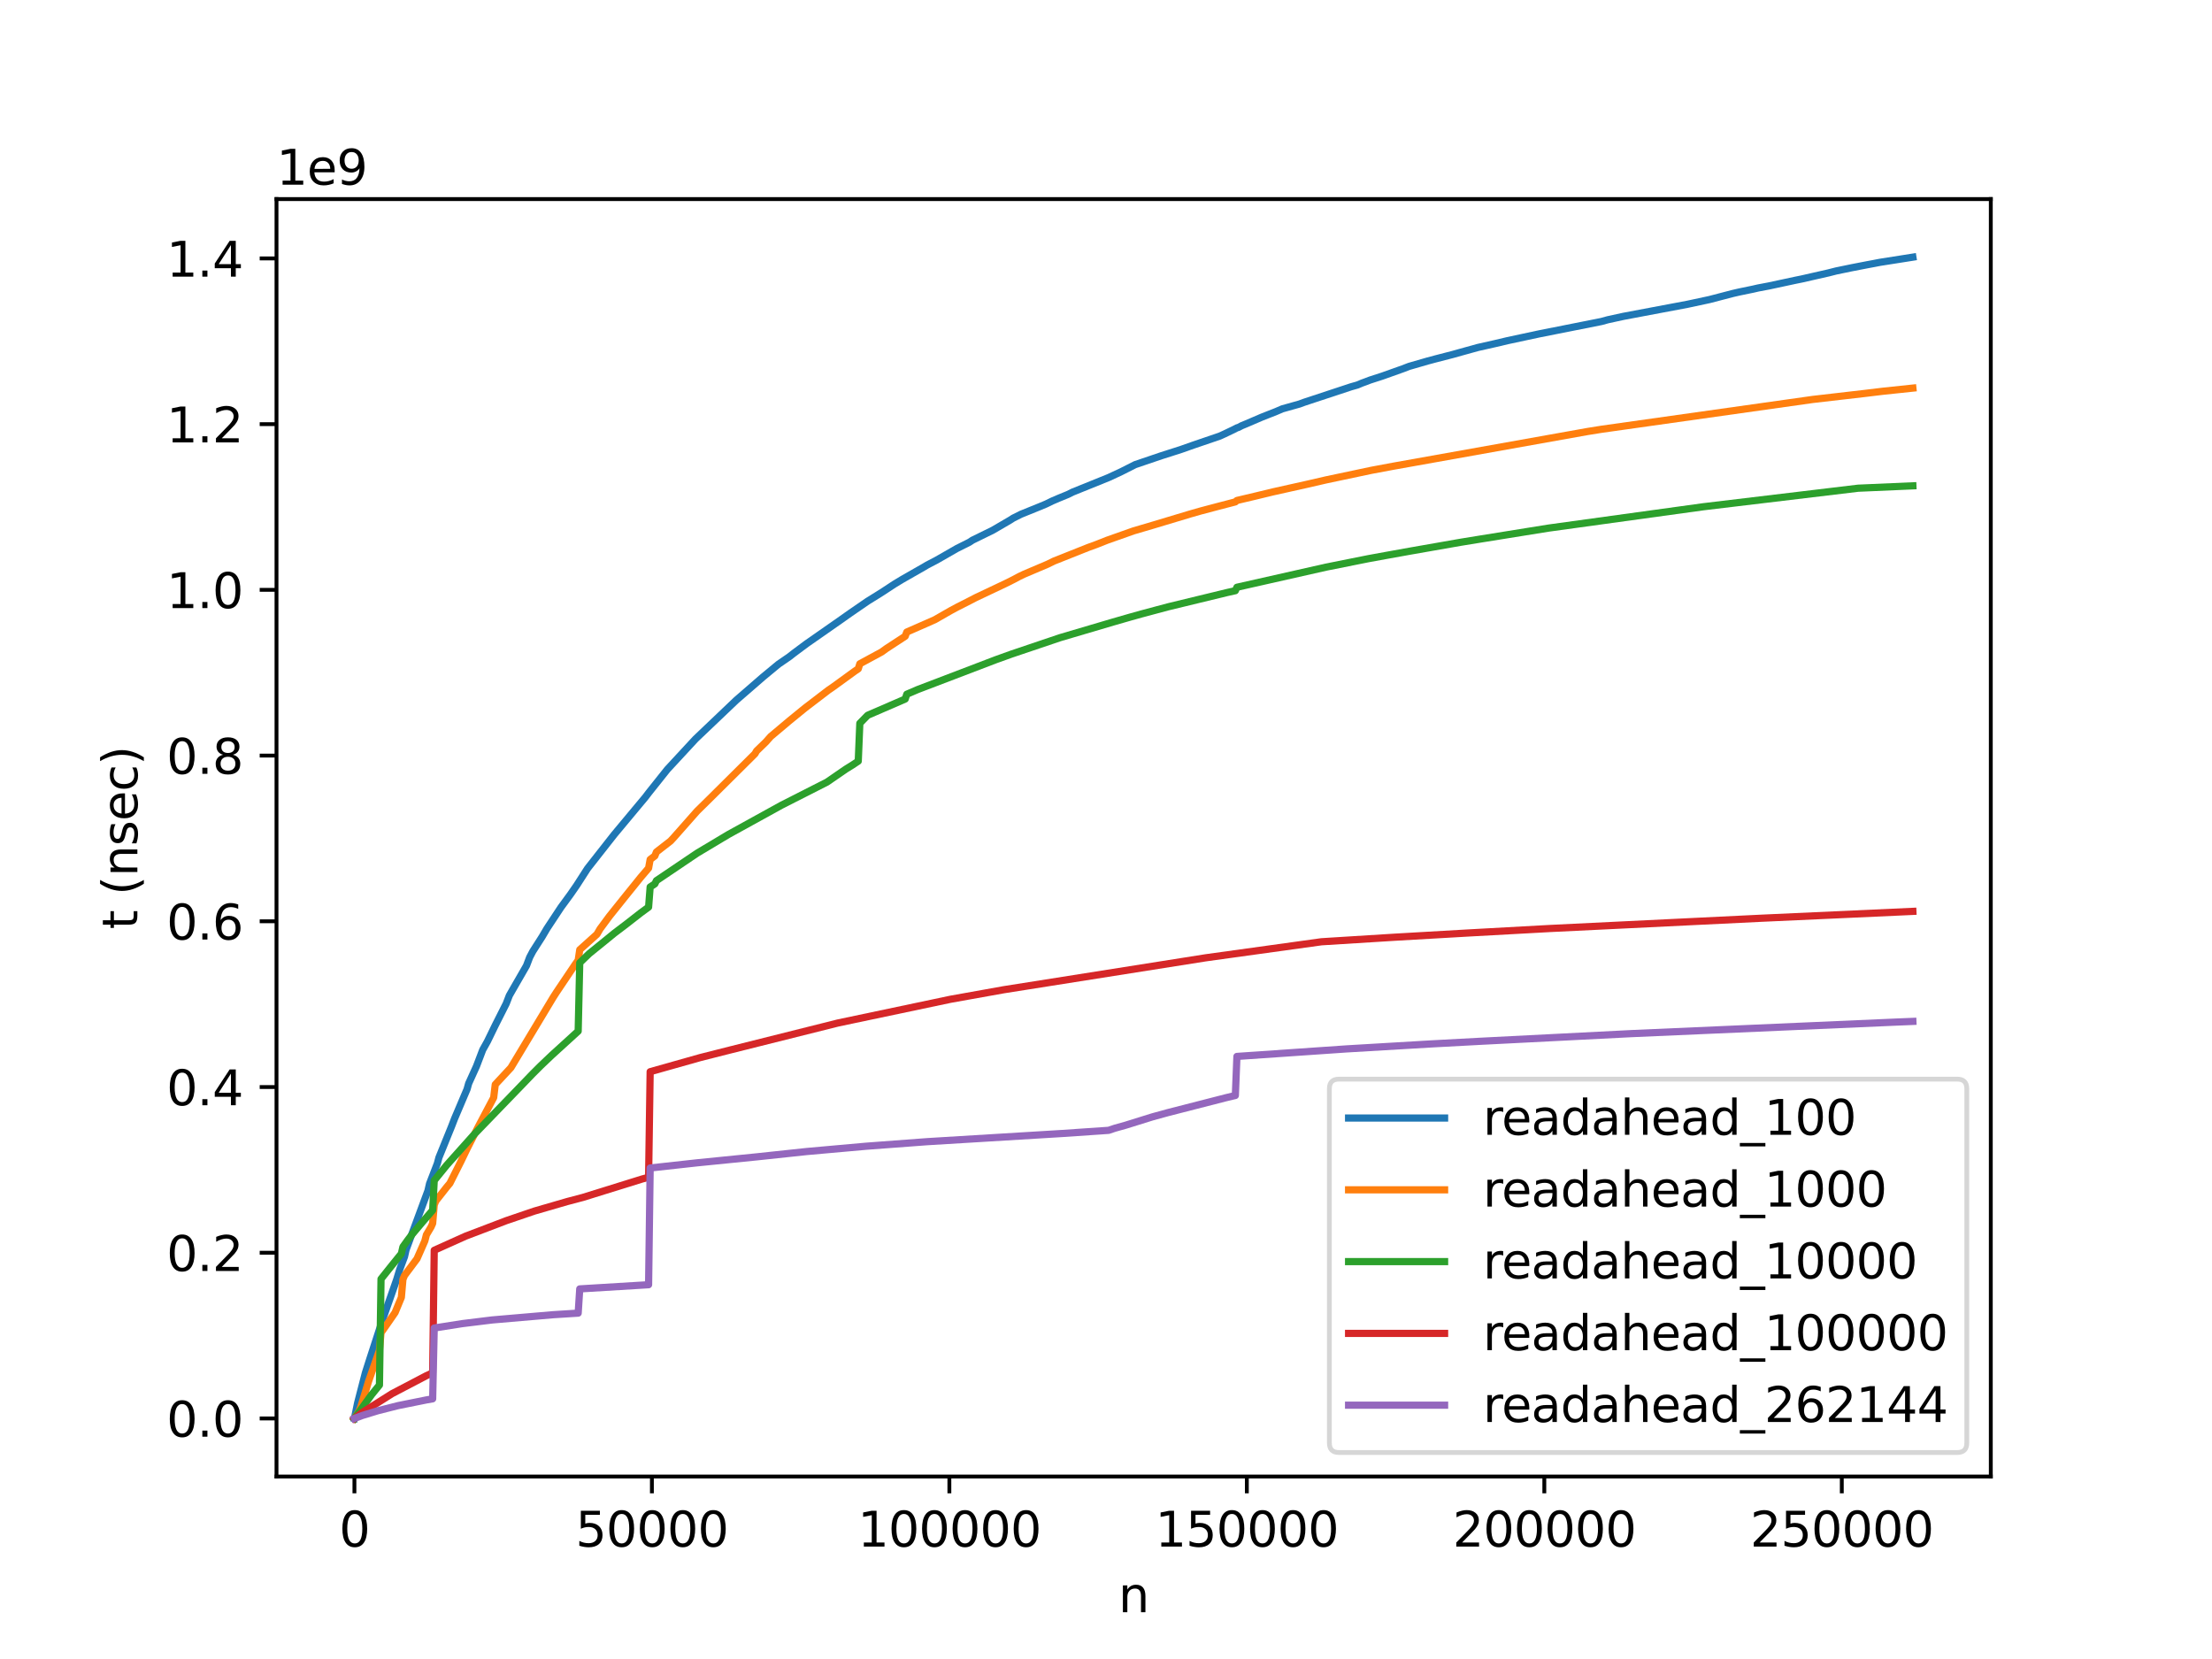 <?xml version="1.0" encoding="utf-8" standalone="no"?>
<!DOCTYPE svg PUBLIC "-//W3C//DTD SVG 1.1//EN"
  "http://www.w3.org/Graphics/SVG/1.1/DTD/svg11.dtd">
<svg xmlns:xlink="http://www.w3.org/1999/xlink" width="460.8pt" height="345.6pt" viewBox="0 0 460.8 345.6" xmlns="http://www.w3.org/2000/svg" version="1.1">
 <defs>
  <style type="text/css">*{stroke-linejoin: round; stroke-linecap: butt}</style>
 </defs>
 <g id="figure_1">
  <g id="patch_1">
   <path d="M 0 345.6 
L 460.8 345.6 
L 460.8 0 
L 0 0 
z
" style="fill: #ffffff"/>
  </g>
  <g id="axes_1">
   <g id="patch_2">
    <path d="M 57.6 307.584 
L 414.72 307.584 
L 414.72 41.472 
L 57.6 41.472 
z
" style="fill: #ffffff"/>
   </g>
   <g id="matplotlib.axis_1">
    <g id="xtick_1">
     <g id="line2d_1">
      <defs>
       <path id="m95e3d54106" d="M 0 0 
L 0 3.5 
" style="stroke: #000000; stroke-width: 0.8"/>
      </defs>
      <g>
       <use xlink:href="#m95e3d54106" x="73.833" y="307.584" style="stroke: #000000; stroke-width: 0.8"/>
      </g>
     </g>
     <g id="text_1">
      <!-- 0 -->
      <g transform="translate(70.651 322.182) scale(0.1 -0.1)">
       <defs>
        <path id="DejaVuSans-30" d="M 2034 4250 
Q 1547 4250 1301 3770 
Q 1056 3291 1056 2328 
Q 1056 1369 1301 889 
Q 1547 409 2034 409 
Q 2525 409 2770 889 
Q 3016 1369 3016 2328 
Q 3016 3291 2770 3770 
Q 2525 4250 2034 4250 
z
M 2034 4750 
Q 2819 4750 3233 4129 
Q 3647 3509 3647 2328 
Q 3647 1150 3233 529 
Q 2819 -91 2034 -91 
Q 1250 -91 836 529 
Q 422 1150 422 2328 
Q 422 3509 836 4129 
Q 1250 4750 2034 4750 
z
" transform="scale(0.016)"/>
       </defs>
       <use xlink:href="#DejaVuSans-30"/>
      </g>
     </g>
    </g>
    <g id="xtick_2">
     <g id="line2d_2">
      <g>
       <use xlink:href="#m95e3d54106" x="135.802" y="307.584" style="stroke: #000000; stroke-width: 0.8"/>
      </g>
     </g>
     <g id="text_2">
      <!-- 50000 -->
      <g transform="translate(119.896 322.182) scale(0.1 -0.1)">
       <defs>
        <path id="DejaVuSans-35" d="M 691 4666 
L 3169 4666 
L 3169 4134 
L 1269 4134 
L 1269 2991 
Q 1406 3038 1543 3061 
Q 1681 3084 1819 3084 
Q 2600 3084 3056 2656 
Q 3513 2228 3513 1497 
Q 3513 744 3044 326 
Q 2575 -91 1722 -91 
Q 1428 -91 1123 -41 
Q 819 9 494 109 
L 494 744 
Q 775 591 1075 516 
Q 1375 441 1709 441 
Q 2250 441 2565 725 
Q 2881 1009 2881 1497 
Q 2881 1984 2565 2268 
Q 2250 2553 1709 2553 
Q 1456 2553 1204 2497 
Q 953 2441 691 2322 
L 691 4666 
z
" transform="scale(0.016)"/>
       </defs>
       <use xlink:href="#DejaVuSans-35"/>
       <use xlink:href="#DejaVuSans-30" x="63.623"/>
       <use xlink:href="#DejaVuSans-30" x="127.246"/>
       <use xlink:href="#DejaVuSans-30" x="190.869"/>
       <use xlink:href="#DejaVuSans-30" x="254.492"/>
      </g>
     </g>
    </g>
    <g id="xtick_3">
     <g id="line2d_3">
      <g>
       <use xlink:href="#m95e3d54106" x="197.771" y="307.584" style="stroke: #000000; stroke-width: 0.8"/>
      </g>
     </g>
     <g id="text_3">
      <!-- 100000 -->
      <g transform="translate(178.684 322.182) scale(0.1 -0.1)">
       <defs>
        <path id="DejaVuSans-31" d="M 794 531 
L 1825 531 
L 1825 4091 
L 703 3866 
L 703 4441 
L 1819 4666 
L 2450 4666 
L 2450 531 
L 3481 531 
L 3481 0 
L 794 0 
L 794 531 
z
" transform="scale(0.016)"/>
       </defs>
       <use xlink:href="#DejaVuSans-31"/>
       <use xlink:href="#DejaVuSans-30" x="63.623"/>
       <use xlink:href="#DejaVuSans-30" x="127.246"/>
       <use xlink:href="#DejaVuSans-30" x="190.869"/>
       <use xlink:href="#DejaVuSans-30" x="254.492"/>
       <use xlink:href="#DejaVuSans-30" x="318.115"/>
      </g>
     </g>
    </g>
    <g id="xtick_4">
     <g id="line2d_4">
      <g>
       <use xlink:href="#m95e3d54106" x="259.741" y="307.584" style="stroke: #000000; stroke-width: 0.8"/>
      </g>
     </g>
     <g id="text_4">
      <!-- 150000 -->
      <g transform="translate(240.653 322.182) scale(0.1 -0.1)">
       <use xlink:href="#DejaVuSans-31"/>
       <use xlink:href="#DejaVuSans-35" x="63.623"/>
       <use xlink:href="#DejaVuSans-30" x="127.246"/>
       <use xlink:href="#DejaVuSans-30" x="190.869"/>
       <use xlink:href="#DejaVuSans-30" x="254.492"/>
       <use xlink:href="#DejaVuSans-30" x="318.115"/>
      </g>
     </g>
    </g>
    <g id="xtick_5">
     <g id="line2d_5">
      <g>
       <use xlink:href="#m95e3d54106" x="321.71" y="307.584" style="stroke: #000000; stroke-width: 0.8"/>
      </g>
     </g>
     <g id="text_5">
      <!-- 200000 -->
      <g transform="translate(302.622 322.182) scale(0.1 -0.1)">
       <defs>
        <path id="DejaVuSans-32" d="M 1228 531 
L 3431 531 
L 3431 0 
L 469 0 
L 469 531 
Q 828 903 1448 1529 
Q 2069 2156 2228 2338 
Q 2531 2678 2651 2914 
Q 2772 3150 2772 3378 
Q 2772 3750 2511 3984 
Q 2250 4219 1831 4219 
Q 1534 4219 1204 4116 
Q 875 4013 500 3803 
L 500 4441 
Q 881 4594 1212 4672 
Q 1544 4750 1819 4750 
Q 2544 4750 2975 4387 
Q 3406 4025 3406 3419 
Q 3406 3131 3298 2873 
Q 3191 2616 2906 2266 
Q 2828 2175 2409 1742 
Q 1991 1309 1228 531 
z
" transform="scale(0.016)"/>
       </defs>
       <use xlink:href="#DejaVuSans-32"/>
       <use xlink:href="#DejaVuSans-30" x="63.623"/>
       <use xlink:href="#DejaVuSans-30" x="127.246"/>
       <use xlink:href="#DejaVuSans-30" x="190.869"/>
       <use xlink:href="#DejaVuSans-30" x="254.492"/>
       <use xlink:href="#DejaVuSans-30" x="318.115"/>
      </g>
     </g>
    </g>
    <g id="xtick_6">
     <g id="line2d_6">
      <g>
       <use xlink:href="#m95e3d54106" x="383.679" y="307.584" style="stroke: #000000; stroke-width: 0.8"/>
      </g>
     </g>
     <g id="text_6">
      <!-- 250000 -->
      <g transform="translate(364.592 322.182) scale(0.1 -0.1)">
       <use xlink:href="#DejaVuSans-32"/>
       <use xlink:href="#DejaVuSans-35" x="63.623"/>
       <use xlink:href="#DejaVuSans-30" x="127.246"/>
       <use xlink:href="#DejaVuSans-30" x="190.869"/>
       <use xlink:href="#DejaVuSans-30" x="254.492"/>
       <use xlink:href="#DejaVuSans-30" x="318.115"/>
      </g>
     </g>
    </g>
    <g id="text_7">
     <!-- n -->
     <g transform="translate(232.991 335.861) scale(0.1 -0.1)">
      <defs>
       <path id="DejaVuSans-6e" d="M 3513 2113 
L 3513 0 
L 2938 0 
L 2938 2094 
Q 2938 2591 2744 2837 
Q 2550 3084 2163 3084 
Q 1697 3084 1428 2787 
Q 1159 2491 1159 1978 
L 1159 0 
L 581 0 
L 581 3500 
L 1159 3500 
L 1159 2956 
Q 1366 3272 1645 3428 
Q 1925 3584 2291 3584 
Q 2894 3584 3203 3211 
Q 3513 2838 3513 2113 
z
" transform="scale(0.016)"/>
      </defs>
      <use xlink:href="#DejaVuSans-6e"/>
     </g>
    </g>
   </g>
   <g id="matplotlib.axis_2">
    <g id="ytick_1">
     <g id="line2d_7">
      <defs>
       <path id="m4dc366f9ca" d="M 0 0 
L -3.5 0 
" style="stroke: #000000; stroke-width: 0.8"/>
      </defs>
      <g>
       <use xlink:href="#m4dc366f9ca" x="57.6" y="295.489" style="stroke: #000000; stroke-width: 0.8"/>
      </g>
     </g>
     <g id="text_8">
      <!-- 0.0 -->
      <g transform="translate(34.697 299.288) scale(0.1 -0.1)">
       <defs>
        <path id="DejaVuSans-2e" d="M 684 794 
L 1344 794 
L 1344 0 
L 684 0 
L 684 794 
z
" transform="scale(0.016)"/>
       </defs>
       <use xlink:href="#DejaVuSans-30"/>
       <use xlink:href="#DejaVuSans-2e" x="63.623"/>
       <use xlink:href="#DejaVuSans-30" x="95.41"/>
      </g>
     </g>
    </g>
    <g id="ytick_2">
     <g id="line2d_8">
      <g>
       <use xlink:href="#m4dc366f9ca" x="57.6" y="260.966" style="stroke: #000000; stroke-width: 0.8"/>
      </g>
     </g>
     <g id="text_9">
      <!-- 0.2 -->
      <g transform="translate(34.697 264.766) scale(0.1 -0.1)">
       <use xlink:href="#DejaVuSans-30"/>
       <use xlink:href="#DejaVuSans-2e" x="63.623"/>
       <use xlink:href="#DejaVuSans-32" x="95.41"/>
      </g>
     </g>
    </g>
    <g id="ytick_3">
     <g id="line2d_9">
      <g>
       <use xlink:href="#m4dc366f9ca" x="57.6" y="226.444" style="stroke: #000000; stroke-width: 0.8"/>
      </g>
     </g>
     <g id="text_10">
      <!-- 0.4 -->
      <g transform="translate(34.697 230.243) scale(0.1 -0.1)">
       <defs>
        <path id="DejaVuSans-34" d="M 2419 4116 
L 825 1625 
L 2419 1625 
L 2419 4116 
z
M 2253 4666 
L 3047 4666 
L 3047 1625 
L 3713 1625 
L 3713 1100 
L 3047 1100 
L 3047 0 
L 2419 0 
L 2419 1100 
L 313 1100 
L 313 1709 
L 2253 4666 
z
" transform="scale(0.016)"/>
       </defs>
       <use xlink:href="#DejaVuSans-30"/>
       <use xlink:href="#DejaVuSans-2e" x="63.623"/>
       <use xlink:href="#DejaVuSans-34" x="95.41"/>
      </g>
     </g>
    </g>
    <g id="ytick_4">
     <g id="line2d_10">
      <g>
       <use xlink:href="#m4dc366f9ca" x="57.6" y="191.922" style="stroke: #000000; stroke-width: 0.8"/>
      </g>
     </g>
     <g id="text_11">
      <!-- 0.6 -->
      <g transform="translate(34.697 195.721) scale(0.1 -0.1)">
       <defs>
        <path id="DejaVuSans-36" d="M 2113 2584 
Q 1688 2584 1439 2293 
Q 1191 2003 1191 1497 
Q 1191 994 1439 701 
Q 1688 409 2113 409 
Q 2538 409 2786 701 
Q 3034 994 3034 1497 
Q 3034 2003 2786 2293 
Q 2538 2584 2113 2584 
z
M 3366 4563 
L 3366 3988 
Q 3128 4100 2886 4159 
Q 2644 4219 2406 4219 
Q 1781 4219 1451 3797 
Q 1122 3375 1075 2522 
Q 1259 2794 1537 2939 
Q 1816 3084 2150 3084 
Q 2853 3084 3261 2657 
Q 3669 2231 3669 1497 
Q 3669 778 3244 343 
Q 2819 -91 2113 -91 
Q 1303 -91 875 529 
Q 447 1150 447 2328 
Q 447 3434 972 4092 
Q 1497 4750 2381 4750 
Q 2619 4750 2861 4703 
Q 3103 4656 3366 4563 
z
" transform="scale(0.016)"/>
       </defs>
       <use xlink:href="#DejaVuSans-30"/>
       <use xlink:href="#DejaVuSans-2e" x="63.623"/>
       <use xlink:href="#DejaVuSans-36" x="95.41"/>
      </g>
     </g>
    </g>
    <g id="ytick_5">
     <g id="line2d_11">
      <g>
       <use xlink:href="#m4dc366f9ca" x="57.6" y="157.4" style="stroke: #000000; stroke-width: 0.8"/>
      </g>
     </g>
     <g id="text_12">
      <!-- 0.8 -->
      <g transform="translate(34.697 161.199) scale(0.1 -0.1)">
       <defs>
        <path id="DejaVuSans-38" d="M 2034 2216 
Q 1584 2216 1326 1975 
Q 1069 1734 1069 1313 
Q 1069 891 1326 650 
Q 1584 409 2034 409 
Q 2484 409 2743 651 
Q 3003 894 3003 1313 
Q 3003 1734 2745 1975 
Q 2488 2216 2034 2216 
z
M 1403 2484 
Q 997 2584 770 2862 
Q 544 3141 544 3541 
Q 544 4100 942 4425 
Q 1341 4750 2034 4750 
Q 2731 4750 3128 4425 
Q 3525 4100 3525 3541 
Q 3525 3141 3298 2862 
Q 3072 2584 2669 2484 
Q 3125 2378 3379 2068 
Q 3634 1759 3634 1313 
Q 3634 634 3220 271 
Q 2806 -91 2034 -91 
Q 1263 -91 848 271 
Q 434 634 434 1313 
Q 434 1759 690 2068 
Q 947 2378 1403 2484 
z
M 1172 3481 
Q 1172 3119 1398 2916 
Q 1625 2713 2034 2713 
Q 2441 2713 2670 2916 
Q 2900 3119 2900 3481 
Q 2900 3844 2670 4047 
Q 2441 4250 2034 4250 
Q 1625 4250 1398 4047 
Q 1172 3844 1172 3481 
z
" transform="scale(0.016)"/>
       </defs>
       <use xlink:href="#DejaVuSans-30"/>
       <use xlink:href="#DejaVuSans-2e" x="63.623"/>
       <use xlink:href="#DejaVuSans-38" x="95.41"/>
      </g>
     </g>
    </g>
    <g id="ytick_6">
     <g id="line2d_12">
      <g>
       <use xlink:href="#m4dc366f9ca" x="57.6" y="122.877" style="stroke: #000000; stroke-width: 0.8"/>
      </g>
     </g>
     <g id="text_13">
      <!-- 1.0 -->
      <g transform="translate(34.697 126.676) scale(0.1 -0.1)">
       <use xlink:href="#DejaVuSans-31"/>
       <use xlink:href="#DejaVuSans-2e" x="63.623"/>
       <use xlink:href="#DejaVuSans-30" x="95.41"/>
      </g>
     </g>
    </g>
    <g id="ytick_7">
     <g id="line2d_13">
      <g>
       <use xlink:href="#m4dc366f9ca" x="57.6" y="88.355" style="stroke: #000000; stroke-width: 0.8"/>
      </g>
     </g>
     <g id="text_14">
      <!-- 1.2 -->
      <g transform="translate(34.697 92.154) scale(0.1 -0.1)">
       <use xlink:href="#DejaVuSans-31"/>
       <use xlink:href="#DejaVuSans-2e" x="63.623"/>
       <use xlink:href="#DejaVuSans-32" x="95.41"/>
      </g>
     </g>
    </g>
    <g id="ytick_8">
     <g id="line2d_14">
      <g>
       <use xlink:href="#m4dc366f9ca" x="57.6" y="53.833" style="stroke: #000000; stroke-width: 0.8"/>
      </g>
     </g>
     <g id="text_15">
      <!-- 1.4 -->
      <g transform="translate(34.697 57.632) scale(0.1 -0.1)">
       <use xlink:href="#DejaVuSans-31"/>
       <use xlink:href="#DejaVuSans-2e" x="63.623"/>
       <use xlink:href="#DejaVuSans-34" x="95.41"/>
      </g>
     </g>
    </g>
    <g id="text_16">
     <!-- t (nsec) -->
     <g transform="translate(28.617 193.578) rotate(-90) scale(0.1 -0.1)">
      <defs>
       <path id="DejaVuSans-74" d="M 1172 4494 
L 1172 3500 
L 2356 3500 
L 2356 3053 
L 1172 3053 
L 1172 1153 
Q 1172 725 1289 603 
Q 1406 481 1766 481 
L 2356 481 
L 2356 0 
L 1766 0 
Q 1100 0 847 248 
Q 594 497 594 1153 
L 594 3053 
L 172 3053 
L 172 3500 
L 594 3500 
L 594 4494 
L 1172 4494 
z
" transform="scale(0.016)"/>
       <path id="DejaVuSans-20" transform="scale(0.016)"/>
       <path id="DejaVuSans-28" d="M 1984 4856 
Q 1566 4138 1362 3434 
Q 1159 2731 1159 2009 
Q 1159 1288 1364 580 
Q 1569 -128 1984 -844 
L 1484 -844 
Q 1016 -109 783 600 
Q 550 1309 550 2009 
Q 550 2706 781 3412 
Q 1013 4119 1484 4856 
L 1984 4856 
z
" transform="scale(0.016)"/>
       <path id="DejaVuSans-73" d="M 2834 3397 
L 2834 2853 
Q 2591 2978 2328 3040 
Q 2066 3103 1784 3103 
Q 1356 3103 1142 2972 
Q 928 2841 928 2578 
Q 928 2378 1081 2264 
Q 1234 2150 1697 2047 
L 1894 2003 
Q 2506 1872 2764 1633 
Q 3022 1394 3022 966 
Q 3022 478 2636 193 
Q 2250 -91 1575 -91 
Q 1294 -91 989 -36 
Q 684 19 347 128 
L 347 722 
Q 666 556 975 473 
Q 1284 391 1588 391 
Q 1994 391 2212 530 
Q 2431 669 2431 922 
Q 2431 1156 2273 1281 
Q 2116 1406 1581 1522 
L 1381 1569 
Q 847 1681 609 1914 
Q 372 2147 372 2553 
Q 372 3047 722 3315 
Q 1072 3584 1716 3584 
Q 2034 3584 2315 3537 
Q 2597 3491 2834 3397 
z
" transform="scale(0.016)"/>
       <path id="DejaVuSans-65" d="M 3597 1894 
L 3597 1613 
L 953 1613 
Q 991 1019 1311 708 
Q 1631 397 2203 397 
Q 2534 397 2845 478 
Q 3156 559 3463 722 
L 3463 178 
Q 3153 47 2828 -22 
Q 2503 -91 2169 -91 
Q 1331 -91 842 396 
Q 353 884 353 1716 
Q 353 2575 817 3079 
Q 1281 3584 2069 3584 
Q 2775 3584 3186 3129 
Q 3597 2675 3597 1894 
z
M 3022 2063 
Q 3016 2534 2758 2815 
Q 2500 3097 2075 3097 
Q 1594 3097 1305 2825 
Q 1016 2553 972 2059 
L 3022 2063 
z
" transform="scale(0.016)"/>
       <path id="DejaVuSans-63" d="M 3122 3366 
L 3122 2828 
Q 2878 2963 2633 3030 
Q 2388 3097 2138 3097 
Q 1578 3097 1268 2742 
Q 959 2388 959 1747 
Q 959 1106 1268 751 
Q 1578 397 2138 397 
Q 2388 397 2633 464 
Q 2878 531 3122 666 
L 3122 134 
Q 2881 22 2623 -34 
Q 2366 -91 2075 -91 
Q 1284 -91 818 406 
Q 353 903 353 1747 
Q 353 2603 823 3093 
Q 1294 3584 2113 3584 
Q 2378 3584 2631 3529 
Q 2884 3475 3122 3366 
z
" transform="scale(0.016)"/>
       <path id="DejaVuSans-29" d="M 513 4856 
L 1013 4856 
Q 1481 4119 1714 3412 
Q 1947 2706 1947 2009 
Q 1947 1309 1714 600 
Q 1481 -109 1013 -844 
L 513 -844 
Q 928 -128 1133 580 
Q 1338 1288 1338 2009 
Q 1338 2731 1133 3434 
Q 928 4138 513 4856 
z
" transform="scale(0.016)"/>
      </defs>
      <use xlink:href="#DejaVuSans-74"/>
      <use xlink:href="#DejaVuSans-20" x="39.209"/>
      <use xlink:href="#DejaVuSans-28" x="70.996"/>
      <use xlink:href="#DejaVuSans-6e" x="110.01"/>
      <use xlink:href="#DejaVuSans-73" x="173.389"/>
      <use xlink:href="#DejaVuSans-65" x="225.488"/>
      <use xlink:href="#DejaVuSans-63" x="287.012"/>
      <use xlink:href="#DejaVuSans-29" x="341.992"/>
     </g>
    </g>
    <g id="text_17">
     <!-- 1e9 -->
     <g transform="translate(57.6 38.472) scale(0.1 -0.1)">
      <defs>
       <path id="DejaVuSans-39" d="M 703 97 
L 703 672 
Q 941 559 1184 500 
Q 1428 441 1663 441 
Q 2288 441 2617 861 
Q 2947 1281 2994 2138 
Q 2813 1869 2534 1725 
Q 2256 1581 1919 1581 
Q 1219 1581 811 2004 
Q 403 2428 403 3163 
Q 403 3881 828 4315 
Q 1253 4750 1959 4750 
Q 2769 4750 3195 4129 
Q 3622 3509 3622 2328 
Q 3622 1225 3098 567 
Q 2575 -91 1691 -91 
Q 1453 -91 1209 -44 
Q 966 3 703 97 
z
M 1959 2075 
Q 2384 2075 2632 2365 
Q 2881 2656 2881 3163 
Q 2881 3666 2632 3958 
Q 2384 4250 1959 4250 
Q 1534 4250 1286 3958 
Q 1038 3666 1038 3163 
Q 1038 2656 1286 2365 
Q 1534 2075 1959 2075 
z
" transform="scale(0.016)"/>
      </defs>
      <use xlink:href="#DejaVuSans-31"/>
      <use xlink:href="#DejaVuSans-65" x="63.623"/>
      <use xlink:href="#DejaVuSans-39" x="125.146"/>
     </g>
    </g>
   </g>
   <g id="line2d_15">
    <path d="M 73.833 295.488 
L 74.485 292.307 
L 76.114 285.992 
L 77.092 282.93 
L 79.7 274.921 
L 82.634 266.551 
L 83.286 264.411 
L 84.263 261.8 
L 84.589 260.357 
L 89.153 248.027 
L 89.479 246.597 
L 91.109 242.369 
L 91.434 241.142 
L 94.042 234.719 
L 94.694 233.032 
L 97.302 226.888 
L 97.628 225.716 
L 99.257 222.122 
L 100.561 218.698 
L 101.539 216.949 
L 103.169 213.595 
L 105.451 209.076 
L 106.103 207.39 
L 106.755 206.244 
L 109.362 201.72 
L 109.688 201.141 
L 110.34 199.421 
L 110.992 198.184 
L 112.948 195.125 
L 113.926 193.459 
L 116.859 189.017 
L 118.815 186.346 
L 120.119 184.466 
L 122.401 180.92 
L 127.942 173.864 
L 134.461 166.045 
L 135.113 165.187 
L 139.024 160.282 
L 144.892 153.941 
L 153.367 145.87 
L 158.908 141.06 
L 162.167 138.363 
L 163.145 137.694 
L 164.449 136.795 
L 165.427 136.029 
L 168.035 134.088 
L 174.88 129.312 
L 177.162 127.701 
L 180.747 125.236 
L 182.703 124.025 
L 184.007 123.202 
L 186.288 121.701 
L 187.918 120.713 
L 192.482 118.107 
L 193.133 117.718 
L 195.089 116.696 
L 199.327 114.266 
L 201.934 112.96 
L 202.586 112.53 
L 206.824 110.451 
L 210.409 108.36 
L 211.061 107.942 
L 212.691 107.126 
L 216.602 105.542 
L 217.906 104.998 
L 219.21 104.364 
L 220.514 103.804 
L 222.47 103.001 
L 223.448 102.513 
L 230.945 99.484 
L 233.552 98.273 
L 236.486 96.788 
L 242.027 94.908 
L 245.939 93.661 
L 248.546 92.741 
L 254.088 90.852 
L 255.066 90.406 
L 257.021 89.472 
L 257.673 89.131 
L 257.999 89.036 
L 258.651 88.688 
L 259.629 88.286 
L 262.889 86.886 
L 264.192 86.374 
L 265.822 85.733 
L 267.126 85.171 
L 270.712 84.162 
L 271.689 83.8 
L 281.468 80.572 
L 282.772 80.203 
L 283.75 79.792 
L 284.402 79.558 
L 285.38 79.182 
L 287.987 78.338 
L 292.225 76.828 
L 293.529 76.327 
L 297.44 75.197 
L 299.07 74.761 
L 302.656 73.835 
L 304.285 73.378 
L 307.871 72.385 
L 311.456 71.578 
L 314.064 70.961 
L 320.583 69.564 
L 333.622 66.972 
L 334.925 66.612 
L 338.185 65.902 
L 351.549 63.384 
L 356.113 62.405 
L 358.394 61.809 
L 361.002 61.131 
L 362.306 60.831 
L 365.24 60.225 
L 366.217 59.999 
L 368.499 59.567 
L 374.04 58.379 
L 375.344 58.116 
L 377.626 57.596 
L 380.886 56.856 
L 382.515 56.443 
L 385.775 55.77 
L 389.034 55.138 
L 390.338 54.897 
L 391.642 54.645 
L 396.532 53.876 
L 398.487 53.568 
L 398.487 53.568 
" clip-path="url(#p9433645a6f)" style="fill: none; stroke: #1f77b4; stroke-width: 1.5; stroke-linecap: square"/>
   </g>
   <g id="line2d_16">
    <path d="M 73.833 295.488 
L 74.811 293.96 
L 75.137 293.167 
L 76.766 287.813 
L 79.048 281.293 
L 79.374 277.629 
L 80.678 275.775 
L 82.308 273.418 
L 83.611 270.266 
L 83.937 266.505 
L 84.263 265.712 
L 86.871 262.223 
L 88.501 258.509 
L 88.827 257.238 
L 89.805 255.587 
L 90.131 254.852 
L 90.457 251.006 
L 90.783 250.191 
L 93.064 247.289 
L 93.716 246.516 
L 95.998 241.983 
L 97.302 239.288 
L 99.583 234.817 
L 102.843 228.654 
L 103.169 225.928 
L 106.429 222.42 
L 115.229 207.783 
L 115.881 206.768 
L 119.793 200.951 
L 120.445 200.04 
L 120.771 197.847 
L 124.356 194.621 
L 125.008 193.505 
L 126.964 190.86 
L 130.224 186.792 
L 133.483 182.752 
L 135.113 180.847 
L 135.439 179.049 
L 136.417 178.302 
L 136.743 177.484 
L 139.676 175.206 
L 140.328 174.51 
L 145.218 168.974 
L 147.825 166.408 
L 157.278 157.02 
L 157.604 156.447 
L 159.56 154.548 
L 160.538 153.439 
L 164.449 150.147 
L 167.709 147.489 
L 172.598 143.748 
L 173.576 143.079 
L 178.139 139.767 
L 178.791 139.332 
L 179.117 138.28 
L 183.681 135.807 
L 184.659 135.098 
L 188.57 132.543 
L 188.896 131.669 
L 192.808 129.954 
L 194.763 129.088 
L 198.023 127.219 
L 199.327 126.516 
L 201.934 125.192 
L 203.238 124.514 
L 209.431 121.583 
L 211.061 120.771 
L 212.365 120.078 
L 213.343 119.61 
L 218.232 117.533 
L 219.536 116.893 
L 226.707 114.04 
L 228.337 113.449 
L 230.619 112.547 
L 236.16 110.587 
L 240.072 109.437 
L 247.895 107.085 
L 250.176 106.435 
L 253.762 105.487 
L 257.347 104.552 
L 257.673 104.259 
L 261.585 103.336 
L 265.17 102.469 
L 272.015 100.943 
L 276.253 99.969 
L 285.706 97.97 
L 290.269 97.117 
L 330.688 89.895 
L 333.622 89.425 
L 377.626 83.212 
L 388.383 81.97 
L 392.294 81.498 
L 398.487 80.848 
L 398.487 80.848 
" clip-path="url(#p9433645a6f)" style="fill: none; stroke: #ff7f0e; stroke-width: 1.5; stroke-linecap: square"/>
   </g>
   <g id="line2d_17">
    <path d="M 73.833 295.487 
L 77.418 290.534 
L 79.048 288.527 
L 79.374 266.438 
L 81.656 263.58 
L 83.611 261.166 
L 83.937 259.737 
L 84.915 258.37 
L 85.893 257.089 
L 87.849 254.765 
L 90.131 252.109 
L 90.457 245.918 
L 93.064 242.712 
L 98.932 236.149 
L 109.036 225.69 
L 110.992 223.659 
L 112.622 222.032 
L 114.903 219.86 
L 120.445 214.811 
L 120.771 200.558 
L 122.726 198.668 
L 125.986 196.031 
L 127.942 194.432 
L 130.549 192.451 
L 133.483 190.163 
L 135.113 188.97 
L 135.439 184.773 
L 136.417 184.127 
L 136.743 183.454 
L 145.218 177.735 
L 151.737 173.838 
L 162.819 167.728 
L 172.272 162.927 
L 176.184 160.235 
L 177.487 159.428 
L 178.791 158.565 
L 179.117 150.677 
L 180.747 149.01 
L 188.57 145.623 
L 188.896 144.622 
L 191.178 143.642 
L 207.476 137.421 
L 210.735 136.249 
L 220.84 132.838 
L 231.923 129.566 
L 235.508 128.535 
L 237.79 127.898 
L 243.331 126.415 
L 255.718 123.414 
L 257.347 123.052 
L 257.673 122.336 
L 276.253 118.143 
L 285.054 116.382 
L 288.639 115.728 
L 293.855 114.79 
L 304.285 112.964 
L 308.197 112.327 
L 322.539 110.021 
L 354.809 105.569 
L 387.079 101.703 
L 398.487 101.207 
L 398.487 101.207 
" clip-path="url(#p9433645a6f)" style="fill: none; stroke: #2ca02c; stroke-width: 1.5; stroke-linecap: square"/>
   </g>
   <g id="line2d_18">
    <path d="M 73.833 295.487 
L 75.463 294.241 
L 81.656 290.335 
L 88.827 286.58 
L 90.131 285.979 
L 90.457 260.454 
L 96.976 257.523 
L 105.451 254.29 
L 111.318 252.292 
L 118.163 250.305 
L 121.423 249.445 
L 133.809 245.596 
L 135.113 245.251 
L 135.439 223.256 
L 145.87 220.313 
L 152.063 218.744 
L 174.554 213.11 
L 198.023 208.162 
L 209.105 206.177 
L 251.154 199.53 
L 275.275 196.188 
L 290.595 195.235 
L 305.589 194.373 
L 322.865 193.424 
L 366.869 191.287 
L 398.487 189.854 
L 398.487 189.854 
" clip-path="url(#p9433645a6f)" style="fill: none; stroke: #d62728; stroke-width: 1.5; stroke-linecap: square"/>
   </g>
   <g id="line2d_19">
    <path d="M 73.833 295.487 
L 75.463 294.875 
L 78.722 293.88 
L 82.96 292.809 
L 88.827 291.628 
L 90.131 291.402 
L 90.457 276.649 
L 96.324 275.731 
L 102.517 274.97 
L 115.229 273.877 
L 120.445 273.549 
L 120.771 268.501 
L 135.113 267.631 
L 135.439 243.314 
L 145.218 242.237 
L 157.604 240.996 
L 168.035 239.885 
L 180.421 238.78 
L 193.133 237.832 
L 221.166 236.133 
L 230.945 235.469 
L 232.248 235.03 
L 234.53 234.39 
L 240.072 232.663 
L 243.331 231.768 
L 255.392 228.675 
L 256.695 228.362 
L 257.347 228.213 
L 257.673 220.073 
L 280.49 218.506 
L 298.092 217.47 
L 308.197 216.929 
L 339.815 215.323 
L 394.576 212.936 
L 398.487 212.776 
L 398.487 212.776 
" clip-path="url(#p9433645a6f)" style="fill: none; stroke: #9467bd; stroke-width: 1.5; stroke-linecap: square"/>
   </g>
   <g id="patch_3">
    <path d="M 57.6 307.584 
L 57.6 41.472 
" style="fill: none; stroke: #000000; stroke-width: 0.8; stroke-linejoin: miter; stroke-linecap: square"/>
   </g>
   <g id="patch_4">
    <path d="M 414.72 307.584 
L 414.72 41.472 
" style="fill: none; stroke: #000000; stroke-width: 0.8; stroke-linejoin: miter; stroke-linecap: square"/>
   </g>
   <g id="patch_5">
    <path d="M 57.6 307.584 
L 414.72 307.584 
" style="fill: none; stroke: #000000; stroke-width: 0.8; stroke-linejoin: miter; stroke-linecap: square"/>
   </g>
   <g id="patch_6">
    <path d="M 57.6 41.472 
L 414.72 41.472 
" style="fill: none; stroke: #000000; stroke-width: 0.8; stroke-linejoin: miter; stroke-linecap: square"/>
   </g>
   <g id="legend_1">
    <g id="patch_7">
     <path d="M 278.934 302.584 
L 407.72 302.584 
Q 409.72 302.584 409.72 300.584 
L 409.72 226.803 
Q 409.72 224.803 407.72 224.803 
L 278.934 224.803 
Q 276.934 224.803 276.934 226.803 
L 276.934 300.584 
Q 276.934 302.584 278.934 302.584 
z
" style="fill: #ffffff; opacity: 0.8; stroke: #cccccc; stroke-linejoin: miter"/>
    </g>
    <g id="line2d_20">
     <path d="M 280.934 232.901 
L 290.934 232.901 
L 300.934 232.901 
" style="fill: none; stroke: #1f77b4; stroke-width: 1.5; stroke-linecap: square"/>
    </g>
    <g id="text_18">
     <!-- readahead_100 -->
     <g transform="translate(308.934 236.401) scale(0.1 -0.1)">
      <defs>
       <path id="DejaVuSans-72" d="M 2631 2963 
Q 2534 3019 2420 3045 
Q 2306 3072 2169 3072 
Q 1681 3072 1420 2755 
Q 1159 2438 1159 1844 
L 1159 0 
L 581 0 
L 581 3500 
L 1159 3500 
L 1159 2956 
Q 1341 3275 1631 3429 
Q 1922 3584 2338 3584 
Q 2397 3584 2469 3576 
Q 2541 3569 2628 3553 
L 2631 2963 
z
" transform="scale(0.016)"/>
       <path id="DejaVuSans-61" d="M 2194 1759 
Q 1497 1759 1228 1600 
Q 959 1441 959 1056 
Q 959 750 1161 570 
Q 1363 391 1709 391 
Q 2188 391 2477 730 
Q 2766 1069 2766 1631 
L 2766 1759 
L 2194 1759 
z
M 3341 1997 
L 3341 0 
L 2766 0 
L 2766 531 
Q 2569 213 2275 61 
Q 1981 -91 1556 -91 
Q 1019 -91 701 211 
Q 384 513 384 1019 
Q 384 1609 779 1909 
Q 1175 2209 1959 2209 
L 2766 2209 
L 2766 2266 
Q 2766 2663 2505 2880 
Q 2244 3097 1772 3097 
Q 1472 3097 1187 3025 
Q 903 2953 641 2809 
L 641 3341 
Q 956 3463 1253 3523 
Q 1550 3584 1831 3584 
Q 2591 3584 2966 3190 
Q 3341 2797 3341 1997 
z
" transform="scale(0.016)"/>
       <path id="DejaVuSans-64" d="M 2906 2969 
L 2906 4863 
L 3481 4863 
L 3481 0 
L 2906 0 
L 2906 525 
Q 2725 213 2448 61 
Q 2172 -91 1784 -91 
Q 1150 -91 751 415 
Q 353 922 353 1747 
Q 353 2572 751 3078 
Q 1150 3584 1784 3584 
Q 2172 3584 2448 3432 
Q 2725 3281 2906 2969 
z
M 947 1747 
Q 947 1113 1208 752 
Q 1469 391 1925 391 
Q 2381 391 2643 752 
Q 2906 1113 2906 1747 
Q 2906 2381 2643 2742 
Q 2381 3103 1925 3103 
Q 1469 3103 1208 2742 
Q 947 2381 947 1747 
z
" transform="scale(0.016)"/>
       <path id="DejaVuSans-68" d="M 3513 2113 
L 3513 0 
L 2938 0 
L 2938 2094 
Q 2938 2591 2744 2837 
Q 2550 3084 2163 3084 
Q 1697 3084 1428 2787 
Q 1159 2491 1159 1978 
L 1159 0 
L 581 0 
L 581 4863 
L 1159 4863 
L 1159 2956 
Q 1366 3272 1645 3428 
Q 1925 3584 2291 3584 
Q 2894 3584 3203 3211 
Q 3513 2838 3513 2113 
z
" transform="scale(0.016)"/>
       <path id="DejaVuSans-5f" d="M 3263 -1063 
L 3263 -1509 
L -63 -1509 
L -63 -1063 
L 3263 -1063 
z
" transform="scale(0.016)"/>
      </defs>
      <use xlink:href="#DejaVuSans-72"/>
      <use xlink:href="#DejaVuSans-65" x="38.863"/>
      <use xlink:href="#DejaVuSans-61" x="100.387"/>
      <use xlink:href="#DejaVuSans-64" x="161.666"/>
      <use xlink:href="#DejaVuSans-61" x="225.143"/>
      <use xlink:href="#DejaVuSans-68" x="286.422"/>
      <use xlink:href="#DejaVuSans-65" x="349.801"/>
      <use xlink:href="#DejaVuSans-61" x="411.324"/>
      <use xlink:href="#DejaVuSans-64" x="472.604"/>
      <use xlink:href="#DejaVuSans-5f" x="536.08"/>
      <use xlink:href="#DejaVuSans-31" x="586.08"/>
      <use xlink:href="#DejaVuSans-30" x="649.703"/>
      <use xlink:href="#DejaVuSans-30" x="713.326"/>
     </g>
    </g>
    <g id="line2d_21">
     <path d="M 280.934 247.857 
L 290.934 247.857 
L 300.934 247.857 
" style="fill: none; stroke: #ff7f0e; stroke-width: 1.5; stroke-linecap: square"/>
    </g>
    <g id="text_19">
     <!-- readahead_1000 -->
     <g transform="translate(308.934 251.357) scale(0.1 -0.1)">
      <use xlink:href="#DejaVuSans-72"/>
      <use xlink:href="#DejaVuSans-65" x="38.863"/>
      <use xlink:href="#DejaVuSans-61" x="100.387"/>
      <use xlink:href="#DejaVuSans-64" x="161.666"/>
      <use xlink:href="#DejaVuSans-61" x="225.143"/>
      <use xlink:href="#DejaVuSans-68" x="286.422"/>
      <use xlink:href="#DejaVuSans-65" x="349.801"/>
      <use xlink:href="#DejaVuSans-61" x="411.324"/>
      <use xlink:href="#DejaVuSans-64" x="472.604"/>
      <use xlink:href="#DejaVuSans-5f" x="536.08"/>
      <use xlink:href="#DejaVuSans-31" x="586.08"/>
      <use xlink:href="#DejaVuSans-30" x="649.703"/>
      <use xlink:href="#DejaVuSans-30" x="713.326"/>
      <use xlink:href="#DejaVuSans-30" x="776.949"/>
     </g>
    </g>
    <g id="line2d_22">
     <path d="M 280.934 262.814 
L 290.934 262.814 
L 300.934 262.814 
" style="fill: none; stroke: #2ca02c; stroke-width: 1.5; stroke-linecap: square"/>
    </g>
    <g id="text_20">
     <!-- readahead_10000 -->
     <g transform="translate(308.934 266.314) scale(0.1 -0.1)">
      <use xlink:href="#DejaVuSans-72"/>
      <use xlink:href="#DejaVuSans-65" x="38.863"/>
      <use xlink:href="#DejaVuSans-61" x="100.387"/>
      <use xlink:href="#DejaVuSans-64" x="161.666"/>
      <use xlink:href="#DejaVuSans-61" x="225.143"/>
      <use xlink:href="#DejaVuSans-68" x="286.422"/>
      <use xlink:href="#DejaVuSans-65" x="349.801"/>
      <use xlink:href="#DejaVuSans-61" x="411.324"/>
      <use xlink:href="#DejaVuSans-64" x="472.604"/>
      <use xlink:href="#DejaVuSans-5f" x="536.08"/>
      <use xlink:href="#DejaVuSans-31" x="586.08"/>
      <use xlink:href="#DejaVuSans-30" x="649.703"/>
      <use xlink:href="#DejaVuSans-30" x="713.326"/>
      <use xlink:href="#DejaVuSans-30" x="776.949"/>
      <use xlink:href="#DejaVuSans-30" x="840.572"/>
     </g>
    </g>
    <g id="line2d_23">
     <path d="M 280.934 277.77 
L 290.934 277.77 
L 300.934 277.77 
" style="fill: none; stroke: #d62728; stroke-width: 1.5; stroke-linecap: square"/>
    </g>
    <g id="text_21">
     <!-- readahead_100000 -->
     <g transform="translate(308.934 281.27) scale(0.1 -0.1)">
      <use xlink:href="#DejaVuSans-72"/>
      <use xlink:href="#DejaVuSans-65" x="38.863"/>
      <use xlink:href="#DejaVuSans-61" x="100.387"/>
      <use xlink:href="#DejaVuSans-64" x="161.666"/>
      <use xlink:href="#DejaVuSans-61" x="225.143"/>
      <use xlink:href="#DejaVuSans-68" x="286.422"/>
      <use xlink:href="#DejaVuSans-65" x="349.801"/>
      <use xlink:href="#DejaVuSans-61" x="411.324"/>
      <use xlink:href="#DejaVuSans-64" x="472.604"/>
      <use xlink:href="#DejaVuSans-5f" x="536.08"/>
      <use xlink:href="#DejaVuSans-31" x="586.08"/>
      <use xlink:href="#DejaVuSans-30" x="649.703"/>
      <use xlink:href="#DejaVuSans-30" x="713.326"/>
      <use xlink:href="#DejaVuSans-30" x="776.949"/>
      <use xlink:href="#DejaVuSans-30" x="840.572"/>
      <use xlink:href="#DejaVuSans-30" x="904.195"/>
     </g>
    </g>
    <g id="line2d_24">
     <path d="M 280.934 292.726 
L 290.934 292.726 
L 300.934 292.726 
" style="fill: none; stroke: #9467bd; stroke-width: 1.5; stroke-linecap: square"/>
    </g>
    <g id="text_22">
     <!-- readahead_262144 -->
     <g transform="translate(308.934 296.226) scale(0.1 -0.1)">
      <use xlink:href="#DejaVuSans-72"/>
      <use xlink:href="#DejaVuSans-65" x="38.863"/>
      <use xlink:href="#DejaVuSans-61" x="100.387"/>
      <use xlink:href="#DejaVuSans-64" x="161.666"/>
      <use xlink:href="#DejaVuSans-61" x="225.143"/>
      <use xlink:href="#DejaVuSans-68" x="286.422"/>
      <use xlink:href="#DejaVuSans-65" x="349.801"/>
      <use xlink:href="#DejaVuSans-61" x="411.324"/>
      <use xlink:href="#DejaVuSans-64" x="472.604"/>
      <use xlink:href="#DejaVuSans-5f" x="536.08"/>
      <use xlink:href="#DejaVuSans-32" x="586.08"/>
      <use xlink:href="#DejaVuSans-36" x="649.703"/>
      <use xlink:href="#DejaVuSans-32" x="713.326"/>
      <use xlink:href="#DejaVuSans-31" x="776.949"/>
      <use xlink:href="#DejaVuSans-34" x="840.572"/>
      <use xlink:href="#DejaVuSans-34" x="904.195"/>
     </g>
    </g>
   </g>
  </g>
 </g>
 <defs>
  <clipPath id="p9433645a6f">
   <rect x="57.6" y="41.472" width="357.12" height="266.112"/>
  </clipPath>
 </defs>
</svg>
